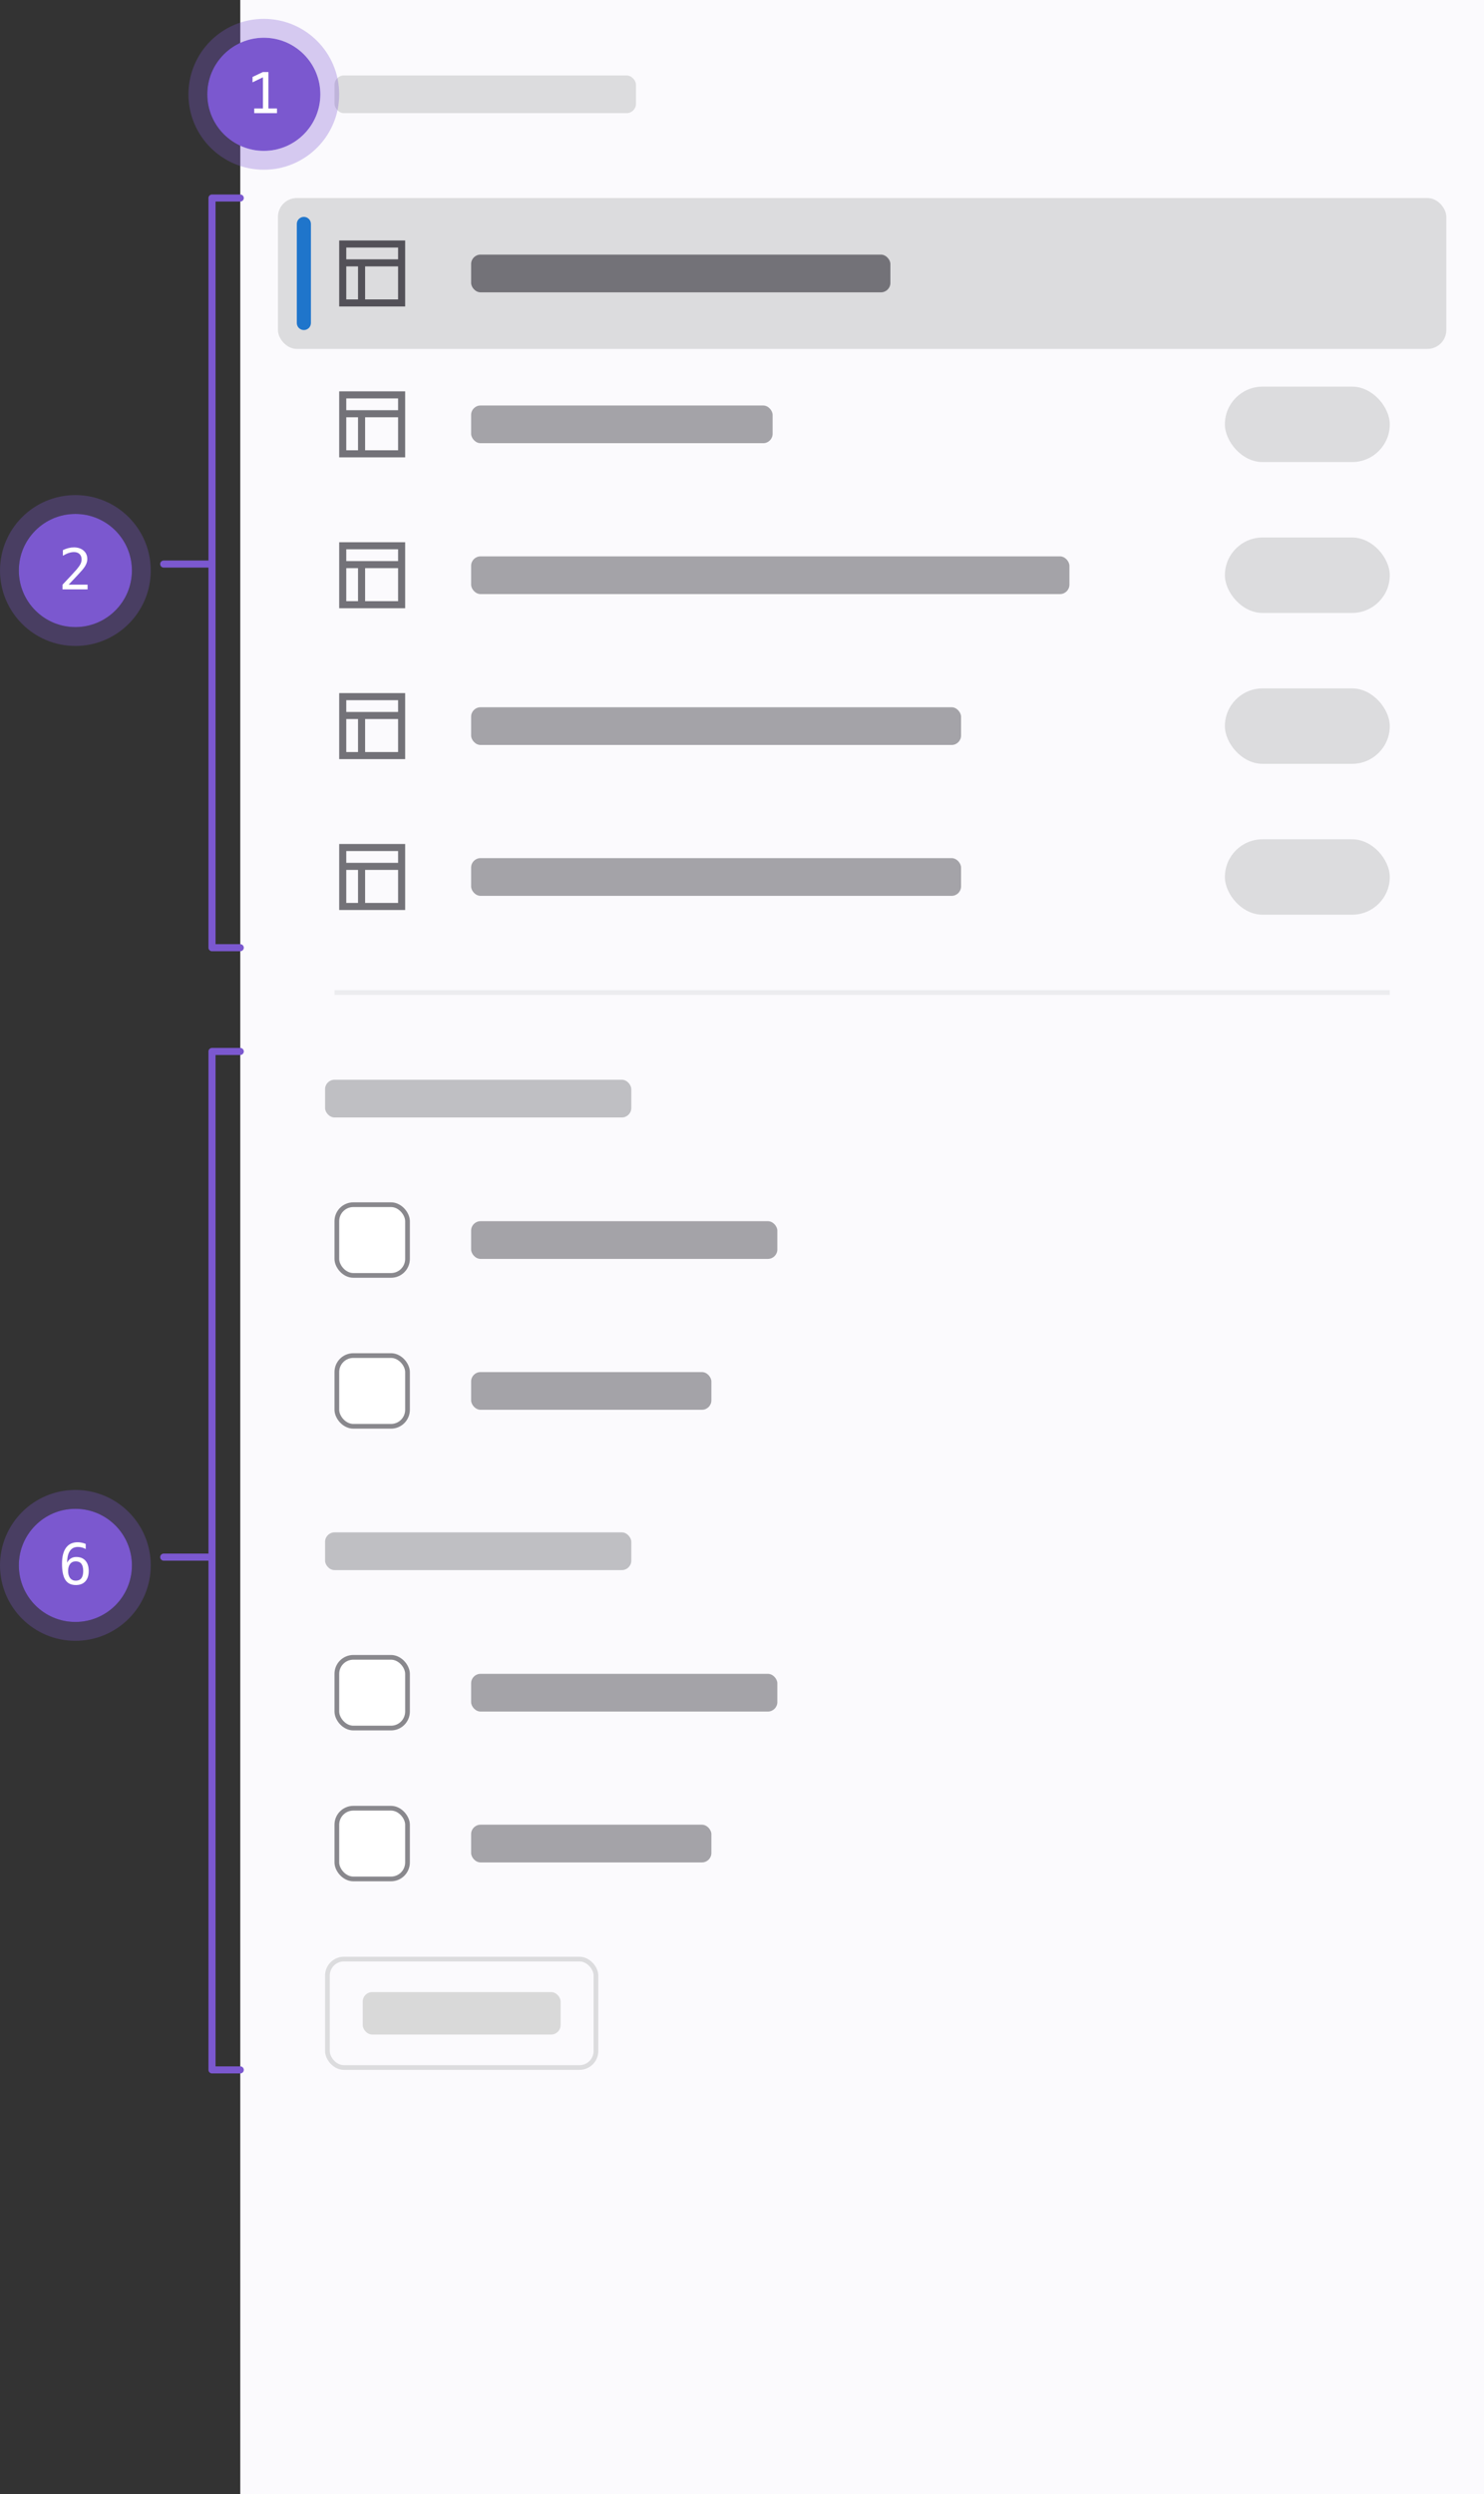 <svg width="315" height="529" viewBox="0 0 315 529" fill="none" xmlns="http://www.w3.org/2000/svg">
<rect x="0" y="0" width="315" height="529" fill="#333333" stroke="none"/>
<rect width="264" height="529" transform="translate(51)" fill="#FBFAFD"/>
<rect x="71" y="16" width="64" height="8" rx="2" fill="#DCDCDE"/>
<g style="mix-blend-mode:multiply">
<rect x="59" y="42" width="248" height="32" rx="4" fill="#DCDCDE"/>
<path fill-rule="evenodd" clip-rule="evenodd" d="M84.5 52.5H73.5V55H84.5V52.5ZM84.5 56.5H77.5V63.5H84.5V56.5ZM76 56.5H73.5V63.5H76V56.5ZM73.5 51H72V52.5V63.5V65H73.5H84.5H86V63.5V52.5V51H84.5H73.5Z" fill="#535158"/>
<path d="M63 47.5C63 46.672 63.672 46 64.5 46V46C65.328 46 66 46.672 66 47.5V68.5C66 69.328 65.328 70 64.5 70V70C63.672 70 63 69.328 63 68.5V47.5Z" fill="#1F75CB"/>
<rect x="100" y="54" width="89" height="8" rx="2" fill="#737278"/>
<g style="mix-blend-mode:multiply">
<rect x="260" y="50" width="35" height="16" rx="8" fill="#DCDCDE"/>
</g>
</g>
<path fill-rule="evenodd" clip-rule="evenodd" d="M84.5 84.5H73.5V87H84.5V84.5ZM84.5 88.5H77.5V95.5H84.5V88.5ZM76 88.5H73.5V95.5H76V88.5ZM73.5 83H72V84.5V95.5V97H73.5H84.5H86V95.5V84.5V83H84.5H73.5Z" fill="#737278"/>
<rect x="100" y="86" width="64" height="8" rx="2" fill="#A4A3A8"/>
<g style="mix-blend-mode:multiply">
<rect x="260" y="82" width="35" height="16" rx="8" fill="#DCDCDE"/>
</g>
<path fill-rule="evenodd" clip-rule="evenodd" d="M84.5 116.5H73.5V119H84.5V116.5ZM84.5 120.5H77.5V127.5H84.5V120.5ZM76 120.5H73.5V127.5H76V120.5ZM73.5 115H72V116.5V127.5V129H73.5H84.5H86V127.5V116.5V115H84.5H73.5Z" fill="#737278"/>
<rect x="100" y="118" width="127" height="8" rx="2" fill="#A4A3A8"/>
<g style="mix-blend-mode:multiply">
<rect x="260" y="114" width="35" height="16" rx="8" fill="#DCDCDE"/>
</g>
<path fill-rule="evenodd" clip-rule="evenodd" d="M84.5 148.5H73.5V151H84.5V148.5ZM84.5 152.5H77.5V159.5H84.5V152.5ZM76 152.5H73.5V159.5H76V152.5ZM73.5 147H72V148.5V159.5V161H73.5H84.5H86V159.5V148.5V147H84.5H73.5Z" fill="#737278"/>
<rect x="100" y="150" width="104" height="8" rx="2" fill="#A4A3A8"/>
<g style="mix-blend-mode:multiply">
<rect x="260" y="146" width="35" height="16" rx="8" fill="#DCDCDE"/>
</g>
<path fill-rule="evenodd" clip-rule="evenodd" d="M84.5 180.5H73.5V183H84.5V180.5ZM84.5 184.5H77.5V191.5H84.5V184.5ZM76 184.5H73.5V191.5H76V184.5ZM73.5 179H72V180.5V191.5V193H73.5H84.5H86V191.5V180.5V179H84.5H73.5Z" fill="#737278"/>
<rect x="100" y="182" width="104" height="8" rx="2" fill="#A4A3A8"/>
<g style="mix-blend-mode:multiply">
<rect x="260" y="178" width="35" height="16" rx="8" fill="#DCDCDE"/>
</g>
<rect x="71" y="210" width="224" height="1" fill="#ECECEF"/>
<rect x="69" y="229" width="65" height="8" rx="2" fill="#BFBFC3"/>
<g style="mix-blend-mode:multiply">
<rect x="71.5" y="255.5" width="15" height="15" rx="3.5" fill="white"/>
<rect x="71.5" y="255.5" width="15" height="15" rx="3.5" stroke="#89888D"/>
<rect x="100" y="259" width="65" height="8" rx="2" fill="#A4A3A8"/>
</g>
<g style="mix-blend-mode:multiply">
<rect x="71.5" y="287.5" width="15" height="15" rx="3.5" fill="white"/>
<rect x="71.5" y="287.5" width="15" height="15" rx="3.5" stroke="#89888D"/>
<rect x="100" y="291" width="51" height="8" rx="2" fill="#A4A3A8"/>
</g>
<rect x="69" y="325" width="65" height="8" rx="2" fill="#BFBFC3"/>
<g style="mix-blend-mode:multiply">
<rect x="71.5" y="351.5" width="15" height="15" rx="3.5" fill="white"/>
<rect x="71.5" y="351.5" width="15" height="15" rx="3.5" stroke="#89888D"/>
<rect x="100" y="355" width="65" height="8" rx="2" fill="#A4A3A8"/>
</g>
<g style="mix-blend-mode:multiply">
<rect x="71.5" y="383.5" width="15" height="15" rx="3.5" fill="white"/>
<rect x="71.5" y="383.5" width="15" height="15" rx="3.5" stroke="#89888D"/>
<rect x="100" y="387" width="51" height="8" rx="2" fill="#A4A3A8"/>
</g>
<rect x="69.5" y="415.5" width="57" height="23" rx="3.5" fill="#FBFAFD"/>
<rect x="69.5" y="415.5" width="57" height="23" rx="3.5" stroke="#DCDCDE"/>
<rect x="77" y="422.5" width="42" height="9" rx="2" fill="#D9D9D9"/>
<circle cx="16" cy="121" r="12" fill="#7B58CF"/>
<circle cx="16" cy="121" r="14" stroke="#7B58CF" stroke-opacity="0.3" stroke-width="4"/>
<path d="M14.57 124.004H18.59V125H13.275V124.004C14.006 123.234 14.645 122.555 15.191 121.965C15.738 121.375 16.115 120.959 16.322 120.717C16.713 120.24 16.977 119.855 17.113 119.562C17.25 119.266 17.318 118.963 17.318 118.654C17.318 118.166 17.174 117.783 16.885 117.506C16.6 117.229 16.207 117.09 15.707 117.09C15.352 117.09 14.979 117.154 14.588 117.283C14.197 117.412 13.783 117.607 13.346 117.869V116.674C13.748 116.482 14.143 116.338 14.529 116.24C14.92 116.143 15.305 116.094 15.684 116.094C16.539 116.094 17.227 116.322 17.746 116.779C18.27 117.232 18.531 117.828 18.531 118.566C18.531 118.941 18.443 119.316 18.268 119.691C18.096 120.066 17.814 120.48 17.424 120.934C17.205 121.188 16.887 121.539 16.469 121.988C16.055 122.438 15.422 123.109 14.57 124.004Z" fill="white"/>
<line x1="34.75" y1="119.63" x2="44.25" y2="119.63" stroke="#7B58CF" stroke-width="1.5" stroke-linecap="round"/>
<path d="M51 42H45V201H51" stroke="#7B58CF" stroke-width="1.5" stroke-linecap="round" stroke-linejoin="round"/>
<circle cx="16" cy="332" r="12" fill="#7B58CF"/>
<circle cx="16" cy="332" r="14" stroke="#7B58CF" stroke-opacity="0.3" stroke-width="4"/>
<path d="M18.191 327.445V328.535C17.945 328.391 17.684 328.281 17.406 328.207C17.129 328.129 16.84 328.09 16.539 328.09C15.789 328.09 15.221 328.373 14.834 328.939C14.447 329.502 14.254 330.332 14.254 331.43C14.441 331.039 14.701 330.74 15.033 330.533C15.365 330.322 15.746 330.217 16.176 330.217C17.02 330.217 17.672 330.477 18.133 330.996C18.598 331.512 18.83 332.244 18.83 333.193C18.83 334.139 18.592 334.871 18.115 335.391C17.639 335.91 16.969 336.17 16.105 336.17C15.09 336.17 14.346 335.807 13.873 335.08C13.4 334.35 13.164 333.201 13.164 331.635C13.164 330.158 13.447 329.033 14.014 328.26C14.584 327.482 15.408 327.094 16.486 327.094C16.775 327.094 17.064 327.125 17.354 327.188C17.643 327.246 17.922 327.332 18.191 327.445ZM16.082 331.143C15.578 331.143 15.182 331.324 14.893 331.688C14.604 332.051 14.459 332.553 14.459 333.193C14.459 333.834 14.604 334.336 14.893 334.699C15.182 335.062 15.578 335.244 16.082 335.244C16.605 335.244 17 335.072 17.266 334.729C17.531 334.381 17.664 333.869 17.664 333.193C17.664 332.514 17.531 332.002 17.266 331.658C17 331.314 16.605 331.143 16.082 331.143Z" fill="white"/>
<line x1="34.75" y1="330.25" x2="44.25" y2="330.25" stroke="#7B58CF" stroke-width="1.5" stroke-linecap="round"/>
<path d="M51 223H45V439H51" stroke="#7B58CF" stroke-width="1.5" stroke-linecap="round" stroke-linejoin="round"/>
<circle cx="56" cy="20" r="12" fill="#7B58CF"/>
<circle cx="56" cy="20" r="14" stroke="#7B58CF" stroke-opacity="0.3" stroke-width="4"/>
<path d="M53.967 23.01H55.807V16.4L53.603 17.461V16.324L55.795 15.281H56.978V23.01H58.795V24H53.967V23.01Z" fill="white"/>
</svg>
